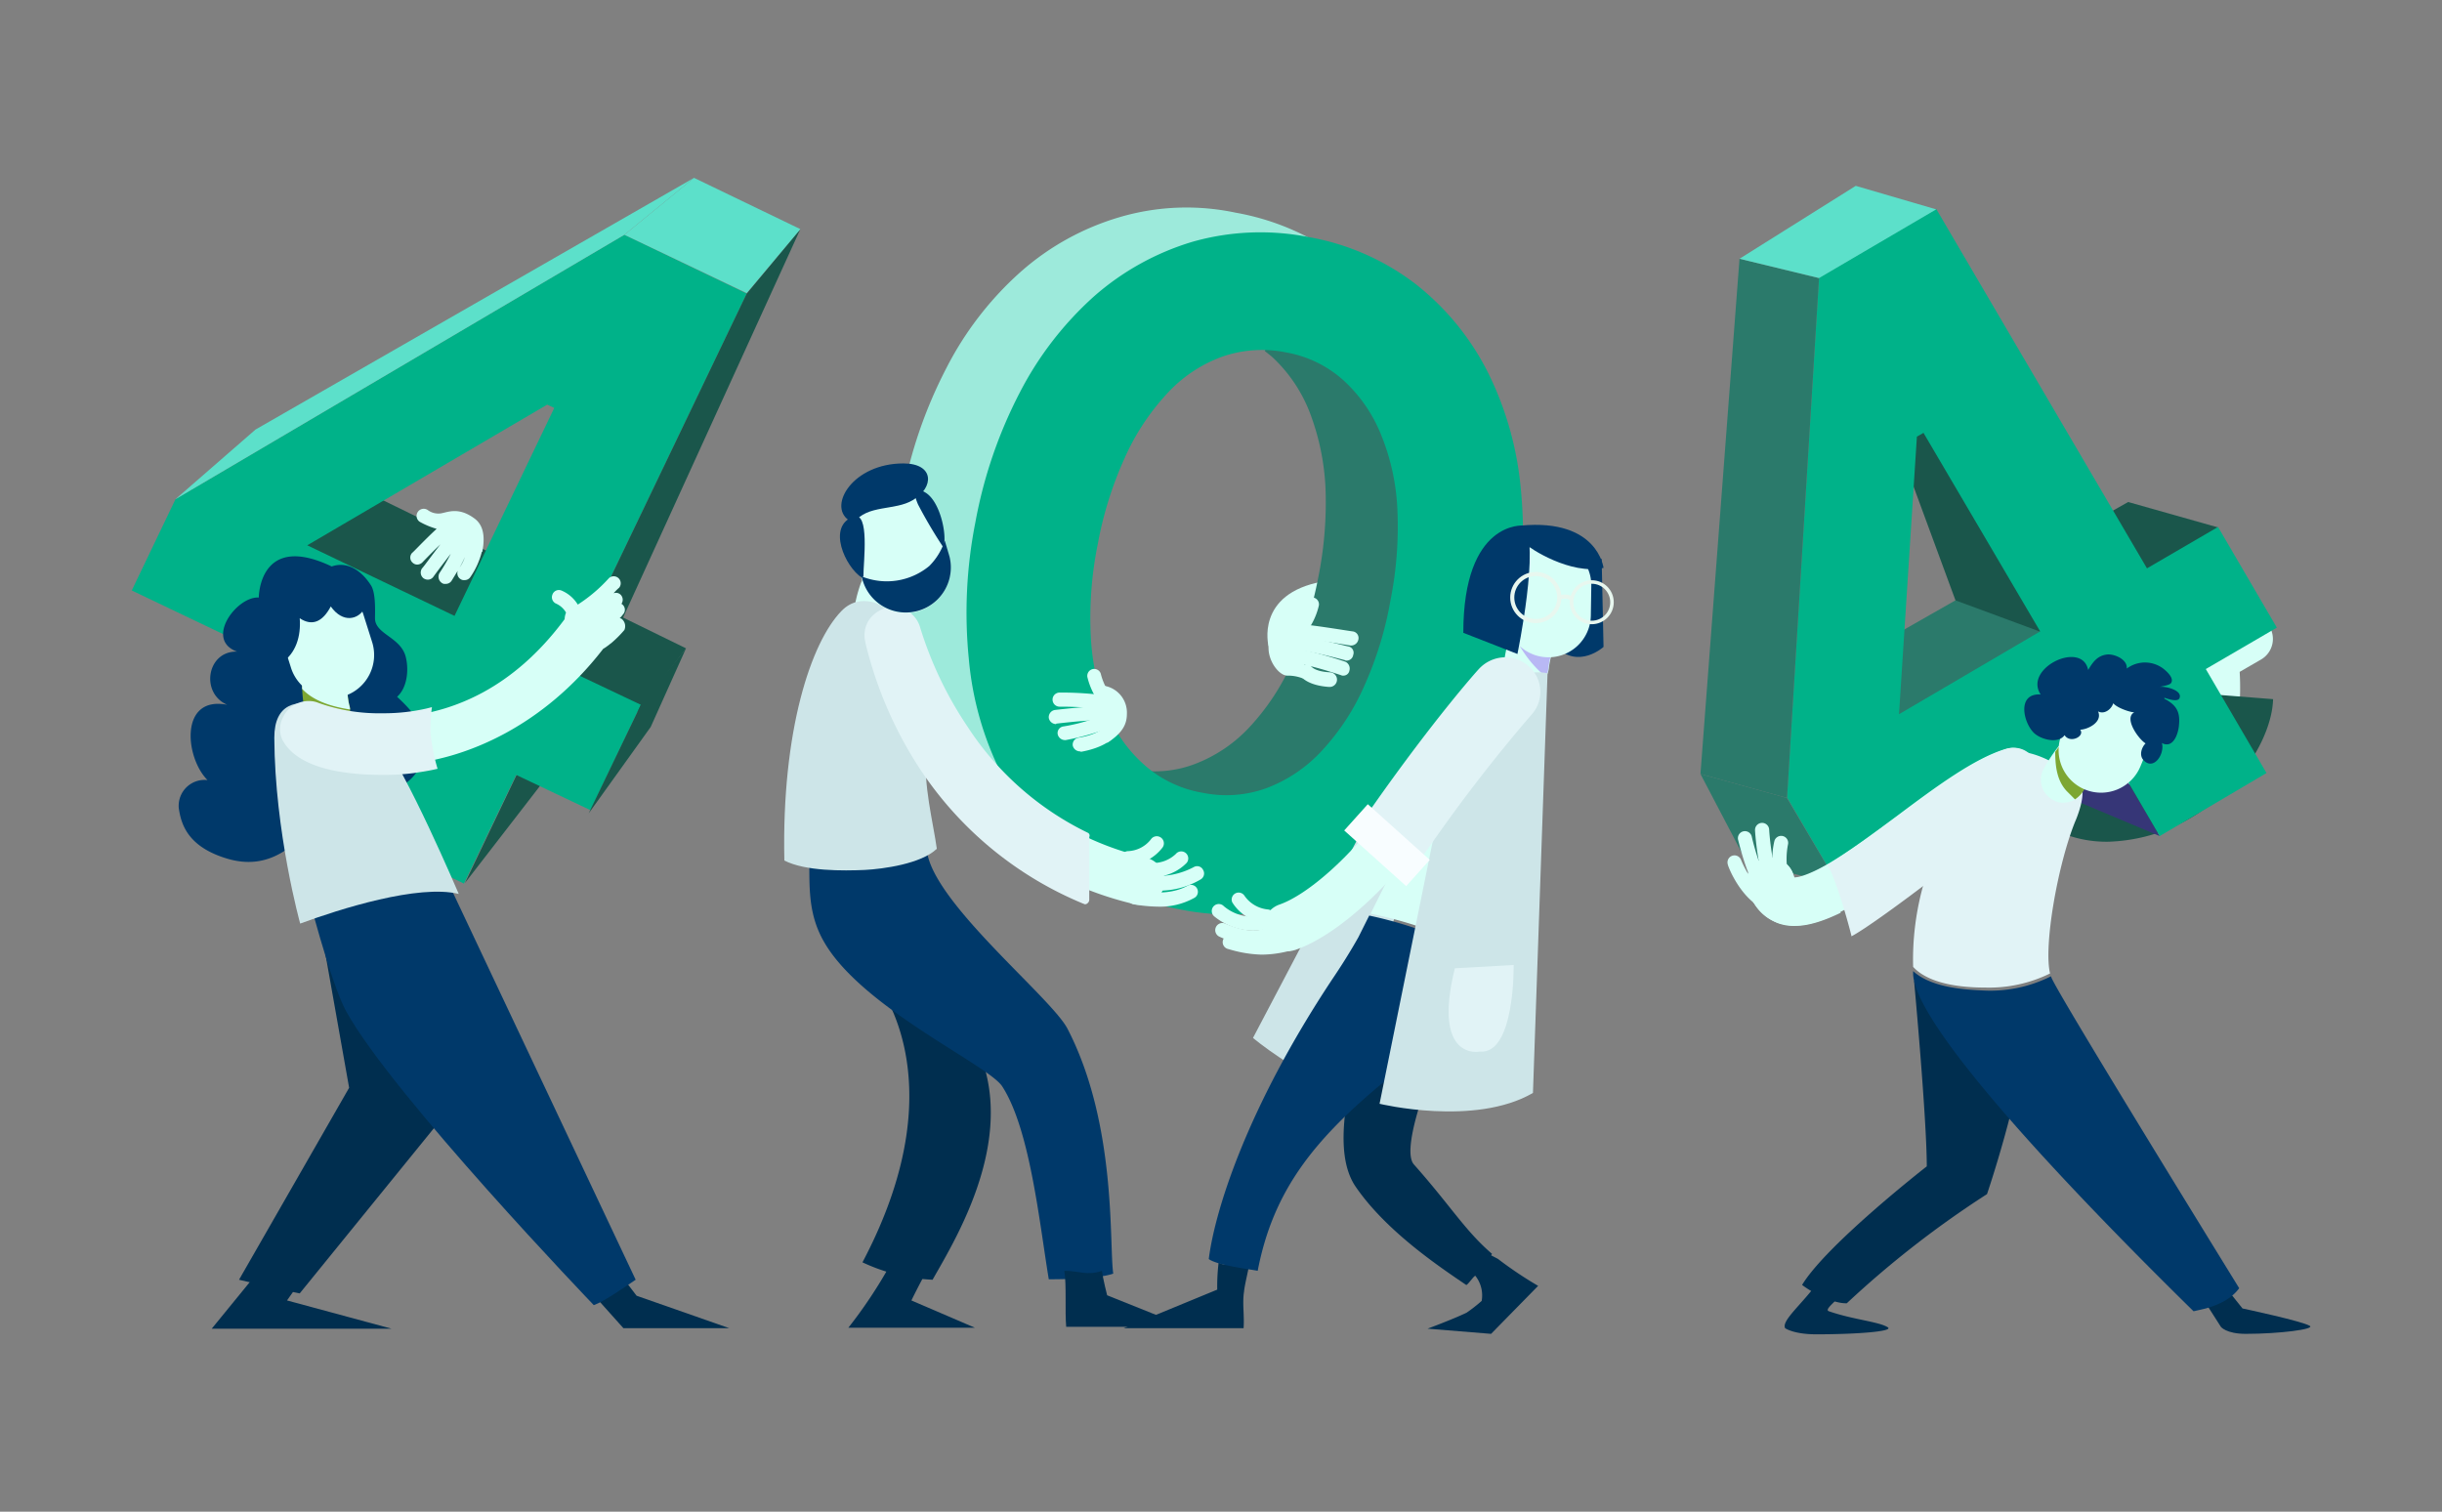 <svg id="OBJECTS" xmlns="http://www.w3.org/2000/svg" viewBox="0 0 519 321.3"><rect x="0" y="0" width="519" height="321.3" fill="#808080" stroke="none"/><defs><style>.cls-1{fill:#002e4f;}.cls-2{fill:#d7fff7;}.cls-3{fill:#1a564b;}.cls-4{fill:#2b7a6b;}.cls-5{fill:#363677;}.cls-6{fill:#00b289;}.cls-7{fill:#5ce0ca;}.cls-8{fill:#e1f3f6;}.cls-9{fill:#00396a;}.cls-10{fill:#7da733;}.cls-11{fill:#cde5e8;}.cls-12{fill:#9deadb;}.cls-13{fill:#b8b8f4;}.cls-14{fill:#f8fdff;}.cls-15,.cls-16{fill:none;stroke:#e8f7ef;stroke-miterlimit:10;}.cls-15{stroke-width:0.87px;}.cls-16{stroke-width:0.75px;}</style></defs><title>error-4-green</title><path class="cls-1" d="M385.8,273.3c-3.3,4.3-7.2,7.5-6.4,9,0,0,1.8,1.3,6.6,1.3,8.4,0,16.6-.6,15.2-1.5-1.9-1.2-7.3-1.6-12.5-3.4-1.3-.4,2.8-2.9,1.7-3.3A37.44,37.44,0,0,1,385.8,273.3Z"/><path class="cls-1" d="M472,282s1.1,1.5,5.3,1.5c7.2,0,14.8-1,13.6-1.7-1.6-1-14.3-3.7-14.3-3.7l-2.8-3.5-4.8,2.7Z"/><path class="cls-2" d="M449.1,175.5a38.2,38.2,0,0,1-9.4-1.1,5.07,5.07,0,0,1,2.6-9.8c.2,0,11.6,3,18.3-2.7,4.5-3.8,6.2-11,5-21.4l-.4-3.3,10.3-5.8a5.06,5.06,0,1,1,5,8.8l-4.5,2.6c.7,12.2-2.3,21.3-8.9,26.9C461.5,174.3,454.6,175.5,449.1,175.5Z"/><path class="cls-3" d="M466.6,147.3c-.2,7.4-2.2,12.7-5.9,15.9-7.3,6.3-19.8,3.1-20,3a5.57,5.57,0,0,0-6.8,3.9,5.49,5.49,0,0,0,3.9,6.8,25.34,25.34,0,0,0,10.4,2c21.6-.8,34.6-19.4,34.9-30.3Z"/><path class="cls-4" d="M436.9,121.5c-1.9-.9-3.8-1.8-5.7-2.8-17.9,10.2-40.8,23.2-41.2,23.7,0,0,11.4,18.1,12.1,18.8.5.5,28.6-19.7,48.9-34.4C446.4,125,441.5,123.6,436.9,121.5Z"/><path class="cls-3" d="M437.2,121c4.7,2.1,9.6,3.6,14.4,5.4,11.2-8.1,19.8-14.3,19.8-14.3l-19.1-5.4-20.5,11.6Q434.5,119.8,437.2,121Z"/><polygon class="cls-3" points="404.4 97.2 415.6 127.6 437.5 135.7 409.7 84.9 404.4 97.2"/><polygon class="cls-5" points="438.7 143.2 422.5 143.2 436.9 168.4 459 177.7 438.7 143.2"/><path class="cls-6" d="M459,177.7l-12.9-22.1-55.4,32.5-10.9-18.6L386.6,59l24.9-14.6,44.8,76.4,15.1-8.8,12.5,21.4-15.1,8.8,12.9,22.1ZM408.8,92l-1.4.8-3.8,59,30-17.6Z"/><polygon class="cls-4" points="361.4 164.5 379.8 169.6 390.7 188.1 371.2 183.2 361.4 164.5"/><polygon class="cls-4" points="361.4 164.5 379.8 169.6 386.6 59.1 369.7 55 361.4 164.5"/><polygon class="cls-7" points="369.7 55 386.6 59.1 411.5 44.5 394.4 39.5 369.7 55"/><path class="cls-1" d="M406.8,208.5s2.7,29.2,2.7,39.4c0,0-21.3,16.6-26.5,25.2,2.2,1.7,6.7,4,9.5,3.9a210,210,0,0,1,29.8-23.2s6.7-19.5,8.8-36Z"/><path class="cls-8" d="M421.9,209.9a29.35,29.35,0,0,0,13.8-3c-1.4-5.8,1.6-23,5.3-32.2,0,0,2.9-6.4.9-8.4-7.6-7.3-14-6.7-16-6.8-6.9,5.9-19.9,23.1-19.3,46C410.1,209.3,417.3,209.9,421.9,209.9Z"/><path class="cls-9" d="M468.8,278.1c2.8-.8,5.4-2,7.1-4.3-8.2-13.3-38.3-62.2-39.9-66,0-.1-.1-.2-.1-.3a28.79,28.79,0,0,1-14.8,3c-4.5-.2-10.9-.8-14.5-4.1v.7c.6,12.8,43,55.3,59.6,71.6C467.1,278.5,468,278.3,468.8,278.1Z"/><path class="cls-2" d="M381.4,196.7a12.7,12.7,0,0,1-3.4-.5c-2.2-.7-5.2-2.6-6.6-7.4a5.06,5.06,0,1,1,9.7-2.9,3.93,3.93,0,0,1,.2.6c.5,0,2.6-.2,7.4-3,4.4-2.6,9.5-6.4,14.5-10.1,8.4-6.3,16.4-12.2,23-14.2a5.09,5.09,0,0,1,3.1,9.7c-5,1.6-12.6,7.2-20,12.7C398.6,189.6,389,196.7,381.4,196.7Z"/><path class="cls-2" d="M390.9,192.9c-.6-3-1.3-6.3-3.2-8.7-4.1,2.3-5.8,2.4-6.3,2.4-.1-.1-.1-.3-.2-.6a5.06,5.06,0,1,0-9.7,2.9,10.57,10.57,0,0,0,6.6,7.4,9.67,9.67,0,0,0,3.4.5c2.9,0,6.2-1.1,9.7-2.8A9.68,9.68,0,0,1,390.9,192.9Z"/><path class="cls-8" d="M432.8,162.5a5,5,0,0,0-6.4-3.3c-6.6,2.1-14.6,8-23,14.2-5,3.7-10.2,7.5-14.5,10.1l-.6.3c1.9,2.5,5.2,14.9,5.2,15.2,5.4-2.8,31.2-22.5,36.8-28.4C432.2,168.5,433.6,165.1,432.8,162.5Z"/><path class="cls-2" d="M374.2,192.6a1.61,1.61,0,0,1-.9-.3c-4-2.8-6.1-8.3-6.1-8.6a1.49,1.49,0,0,1,2.8-1h0s1.9,4.9,5.1,7.2a1.46,1.46,0,0,1,.3,2.1A1.56,1.56,0,0,1,374.2,192.6Z"/><path class="cls-2" d="M374.2,188.9a1.43,1.43,0,0,1-1.2-.6c-1.9-2.7-3.4-9.1-3.6-9.8a1.49,1.49,0,1,1,2.9-.7c.4,1.8,1.8,6.9,3.1,8.8a1.48,1.48,0,0,1-.4,2.1A1.88,1.88,0,0,1,374.2,188.9Z"/><path class="cls-2" d="M376.3,188.1a1.51,1.51,0,0,1-1.4-.9c-1.4-3.4-1.9-10.4-1.9-10.7a1.5,1.5,0,0,1,3-.2c.1,1.9.7,7.4,1.7,9.8a1.48,1.48,0,0,1-.8,1.9C376.7,188,376.5,188.1,376.3,188.1Z"/><path class="cls-2" d="M378.5,187.4a1.32,1.32,0,0,1-1.4-1.1,16.69,16.69,0,0,1,0-7.5,1.49,1.49,0,1,1,2.9.7,15.79,15.79,0,0,0,0,6.1,1.49,1.49,0,0,1-1.1,1.8Z"/><path class="cls-2" d="M438.5,170.6a3.51,3.51,0,0,1-2-.5,4.83,4.83,0,0,1-2.3-6.4,32.84,32.84,0,0,1,3.5-5.3,4.76,4.76,0,0,1,7.3,6.1h0a17.2,17.2,0,0,0-2.2,3.3A4.56,4.56,0,0,1,438.5,170.6Z"/><path class="cls-10" d="M439.2,168.1l1.8,1.8a6.06,6.06,0,0,0,1.9-2,27,27,0,0,1,2.2-3.3,4.76,4.76,0,0,0-7.3-6.1c-.1.1-.5.6-1,1.3C436.8,162.7,437.1,165.8,439.2,168.1Z"/><path class="cls-2" d="M454.9,162.9a9.05,9.05,0,0,1-11.8,4.9h0a9.05,9.05,0,0,1-4.9-11.8l2.4-5.8a9.05,9.05,0,0,1,11.8-4.9h0a9.05,9.05,0,0,1,4.9,11.8Z"/><path class="cls-9" d="M439.2,155.3c-.7,3.1-5.2,2.1-6.9.5-2.3-2.2-3.7-8.5,1.4-8.2-3.7-5.6,8.8-11.6,10.1-5.2,1-1.7,2-3.1,4.1-3.3,1.6-.1,4.3,1.1,4.1,3a6.46,6.46,0,0,1,8,.2c.7.6,2.1,1.9,1.4,2.9-.4.5-2.2.7-2.9.9,1.1-.5,5.5.5,4.7,2.3-.4.9-2.6.1-3.2-.1v.2c2.4,1.3,3.4,2.6,3.1,5.6-.1,1.4-.8,3.9-2.4,4.1-.8.1-1.8-.4-1.8-1.3,2,2-.8,7.3-3.3,4.7-1-1-.5-2.7.4-3.6-1.5-.9-4.7-5.4-2.4-6.6-1.1,0-6-1.7-4.4-3.1.4,1.7-1.6,3.8-3.3,2.9,1,2.2-2,3.8-3.8,3.9,1.1,1.4-2.3,3.1-3.4,1Z"/><path class="cls-2" d="M269.6,137.3s-2.9-11.1,11.5-13.7L280,136.9Z"/><path class="cls-11" d="M212,165.3a20.19,20.19,0,0,1-8.8-1.9c-13.1-6.2-14.5-24.7-14.6-25.5a5.06,5.06,0,1,1,10.1-.7c.3,3.7,2.4,14.1,8.8,17.1,5.3,2.5,13.5,0,23.7-7.3a5.09,5.09,0,1,1,5.9,8.3C227.6,161.9,219.2,165.3,212,165.3Z"/><path class="cls-12" d="M239,174.8c1.4-3.7,2.7-7.5,4.2-11.1-1-.1-2.1-.2-3.1-.4a24.83,24.83,0,0,1-12.5-6,29.94,29.94,0,0,1-7.9-11.6,48.91,48.91,0,0,1-3.2-16,83.94,83.94,0,0,1,1.4-19,78.58,78.58,0,0,1,5.7-18.3,50.07,50.07,0,0,1,8.9-13.6,30.42,30.42,0,0,1,11.6-7.9,25.62,25.62,0,0,1,13.8-1,24.45,24.45,0,0,1,10.3,4.4c1.4-2.9,3-5.7,4.5-8.5,1.7-3.3,3.4-6.7,4.9-10.1.7-1.5,1.2-3,1.8-4.5a53.27,53.27,0,0,0-16.8-6,50.33,50.33,0,0,0-24.8,1,55.27,55.27,0,0,0-20.9,11.6,70,70,0,0,0-15.8,20.5,98,98,0,0,0-9.4,27.5,99,99,0,0,0-1.4,29,71.64,71.64,0,0,0,7.1,24.8,55.74,55.74,0,0,0,15.2,18.5,51,51,0,0,0,20.9,9.7C235.5,183.4,237.3,179.2,239,174.8Z"/><path class="cls-4" d="M307.7,98.5a71.64,71.64,0,0,0-7.1-24.8,55.74,55.74,0,0,0-15.2-18.5,51.42,51.42,0,0,0-5.4-3.7c-.6,1.5-1.2,3-1.8,4.4-1.6,3.4-3.2,6.8-4.9,10.1-1.5,2.8-3,5.7-4.5,8.6l1.5,1.2a31.65,31.65,0,0,1,8,11.7,51.56,51.56,0,0,1,3.4,16,80.41,80.41,0,0,1-1.5,19.1,86.24,86.24,0,0,1-5.6,18.2,49.35,49.35,0,0,1-9,13.7,30.75,30.75,0,0,1-11.7,7.9,23.9,23.9,0,0,1-9.9,1.5c-1.7,4-3.1,8.1-4.7,12.2s-3.2,7.9-5,11.9a5,5,0,0,0,1.2.2,50.38,50.38,0,0,0,24.8-1,56,56,0,0,0,20.9-11.6A70,70,0,0,0,297,155.1a98,98,0,0,0,9.4-27.5A103.18,103.18,0,0,0,307.7,98.5Z"/><path class="cls-6" d="M250.9,193.3a52.15,52.15,0,0,1-22.7-10A55.74,55.74,0,0,1,213,164.8a67.56,67.56,0,0,1-7.1-24.8,99,99,0,0,1,1.4-29,98,98,0,0,1,9.4-27.5A71.35,71.35,0,0,1,232.5,63a56,56,0,0,1,20.9-11.6,52.8,52.8,0,0,1,24.8-1,52.15,52.15,0,0,1,22.7,10,55.74,55.74,0,0,1,15.2,18.5,69.54,69.54,0,0,1,7.1,24.8,99,99,0,0,1-1.4,29,98,98,0,0,1-9.4,27.5,71.35,71.35,0,0,1-15.8,20.5,56,56,0,0,1-20.9,11.6A51.65,51.65,0,0,1,250.9,193.3Zm4.7-24.8a25,25,0,0,0,13.6-1,30.75,30.75,0,0,0,11.7-7.9,49.35,49.35,0,0,0,9-13.7,76,76,0,0,0,5.6-18.2,80,80,0,0,0,1.5-19.1,47.45,47.45,0,0,0-3.4-16,31.65,31.65,0,0,0-8-11.7,24.57,24.57,0,0,0-12.3-6,25.62,25.62,0,0,0-13.8,1,29.69,29.69,0,0,0-11.6,7.9A50.07,50.07,0,0,0,239,97.4a78.58,78.58,0,0,0-5.7,18.3,78.84,78.84,0,0,0-1.5,19,51.64,51.64,0,0,0,3.2,16,30.27,30.27,0,0,0,7.9,11.6A24.92,24.92,0,0,0,255.6,168.5Z"/><path class="cls-9" d="M340.4,118.8l.4,18.7s-5.3,4.8-10.1,0l1.8-21Z"/><path class="cls-1" d="M318.4,267.6c-.3-.2-2.4-1.2-2.7-1.5a25.52,25.52,0,0,1-3.2,4,6.71,6.71,0,0,1,2.4,6.4,33.16,33.16,0,0,1-3.2,2.5c-2.9,1.4-8.3,3.4-8.3,3.4l13.5,1.1,10-10.2A82.76,82.76,0,0,1,318.4,267.6Z"/><path class="cls-1" d="M265.6,268.3c-2.1-.4-4.9,1.3-6.6,0a42,42,0,0,0-.3,5.8l-19.9,8.2h25.5c.2-2.7-.3-5.3.1-7.8C264.5,273.2,265.4,269.6,265.6,268.3Z"/><path class="cls-11" d="M288.8,177.8l-22.5,42.8s9.1,7.7,18.1,10.3l16.9-50.5Z"/><path class="cls-1" d="M313.5,271.2a27.86,27.86,0,0,0,3.6-4.7c-5.8-5-8.7-10.1-16.6-19-3.3-3.7,5.4-24.7,7.5-28.2,3.8-6.3,4.4-10.9,7.3-21.8l-22,8.2c-5.2,18.8-11.3,37.5-5.2,46.5,6.5,9.5,17.9,17.1,23.5,20.9C311.8,273.3,313.3,271.1,313.5,271.2Z"/><path class="cls-2" d="M276.4,135.1a1.61,1.61,0,0,1-.9-.3,1.46,1.46,0,0,1-.3-2.1,12.93,12.93,0,0,0,2.2-4.5,1.47,1.47,0,0,1,2.9.5,14.77,14.77,0,0,1-2.7,5.7A1.21,1.21,0,0,1,276.4,135.1Z"/><path class="cls-2" d="M313.8,202.1c6.6-18,12.1-46.2,14.2-57.5a20.39,20.39,0,0,0-3.2-1.1c-1.9-.5-4.3-1.2-6.3-.5a10.49,10.49,0,0,0-2.8,1.4,39.07,39.07,0,0,0-1.2,4.5s-14.1,26.9-23.2,45.3A86.06,86.06,0,0,1,313.8,202.1Z"/><path class="cls-9" d="M291,194.6h0l-2.3,4.6h0c-1.8,3.2-3.7,6.2-5.6,9-18.1,27.3-24.9,49.1-26.2,59.4,1.7,1.3,8.3,2.1,10.4,2.5,3.3-17.1,12-28,27.6-40.8,5.2-4.3,9.1-9.8,12.5-14.3a52.1,52.1,0,0,0,6-12.3A86.89,86.89,0,0,0,291,194.6Z"/><path class="cls-2" d="M273.5,202.2a5,5,0,0,1-4.8-3.4,5.21,5.21,0,0,1,3.1-6.5c6.2-2.1,15.6-10.6,22-19.6,12.9-18.3,22-28.5,22.4-28.9a5.1,5.1,0,0,1,7.6,6.8h0a332,332,0,0,0-21.6,28c-6.3,8.9-17.4,20-26.9,23.3A6.72,6.72,0,0,1,273.5,202.2Z"/><path class="cls-2" d="M324.4,146.3H324a4.79,4.79,0,0,1-4.4-5.1,30.43,30.43,0,0,1,1.4-6.3,4.81,4.81,0,1,1,9.1,3.1,21.15,21.15,0,0,0-.9,3.8A4.81,4.81,0,0,1,324.4,146.3Z"/><path class="cls-13" d="M325.8,141.2a22,22,0,0,0,2.7,2.6,4.66,4.66,0,0,0,.6-2,19.28,19.28,0,0,1,.9-3.8,4.81,4.81,0,0,0-8.5-4.3C322.1,136.4,324.3,139.5,325.8,141.2Z"/><path class="cls-2" d="M338.1,130.9a9,9,0,0,1-9.2,8.8h0a9,9,0,0,1-8.8-9.2l.1-6.3a9,9,0,0,1,9.2-8.8h0a9,9,0,0,1,8.8,9.2Z"/><path class="cls-2" d="M266.3,200.8a18.71,18.71,0,0,1-7.1-1.7,1.52,1.52,0,0,1,1.2-2.8c3.9,1.7,7.1,1.9,9,.7a1.46,1.46,0,0,1,1.5,2.5A7.78,7.78,0,0,1,266.3,200.8Z"/><path class="cls-2" d="M268.1,202.9a26,26,0,0,1-6.4-1l-.7-.2a1.49,1.49,0,1,1,.7-2.9l.7.2c3.6.9,6,1.5,11.3.1a1.49,1.49,0,1,1,.7,2.9A23.65,23.65,0,0,1,268.1,202.9Z"/><path class="cls-2" d="M266.2,197.8a13.43,13.43,0,0,1-8.1-3,1.49,1.49,0,1,1,2-2.2,9.43,9.43,0,0,0,8.2,2,1.49,1.49,0,1,1,.7,2.9A13.33,13.33,0,0,1,266.2,197.8Z"/><path class="cls-2" d="M269.3,196.2h-.2a9.42,9.42,0,0,1-7.2-4.4,1.48,1.48,0,0,1,2.6-1.4,6.83,6.83,0,0,0,5,2.9,1.5,1.5,0,0,1,1.3,1.7A1.52,1.52,0,0,1,269.3,196.2Z"/><path class="cls-2" d="M287.2,137.2H287c-2.5-.4-9.2-1.5-10.8-1.5a1.5,1.5,0,0,1,0-3c2.1,0,10.4,1.4,11.3,1.5a1.41,1.41,0,0,1,1.2,1.7A1.58,1.58,0,0,1,287.2,137.2Z"/><path class="cls-2" d="M286.2,140.4a.6.6,0,0,1-.4-.1c-.1,0-7.2-2-10.5-2.1a1.5,1.5,0,0,1,.2-3c3.6.2,10.8,2.2,11.1,2.2a1.36,1.36,0,0,1,1,1.8A1.4,1.4,0,0,1,286.2,140.4Z"/><path class="cls-2" d="M285.5,143.6a.9.9,0,0,1-.5-.1c-6.7-2.2-8.4-2.3-9.3-2.4a6,6,0,0,1-1.2-.2,1.49,1.49,0,1,1,.7-2.9,1.48,1.48,0,0,0,.7.1c1.1.1,2.9.2,9.9,2.5a1.58,1.58,0,0,1,1,1.9A1.29,1.29,0,0,1,285.5,143.6Z"/><path class="cls-2" d="M282.5,146h-.1c-6.7-.5-7-4.1-7-4.6l3-.1v-.1s.3,1.5,4.3,1.7a1.55,1.55,0,0,1-.2,3.1Z"/><path class="cls-2" d="M276.9,144.2a8.55,8.55,0,0,0-3.3-.6c-1.7,0-4-2.9-4-5.9,0,0-.8-8.8,8.5-4.8Z"/><path class="cls-11" d="M306.2,170.4l-13,64.2s20.2,4.9,32.6-2.3l3.1-89.2C328.9,143.2,315,138.3,306.2,170.4Z"/><path class="cls-8" d="M309.2,205.8l12.5-.7s.3,19.1-7.2,18.4C314.6,223.5,304.3,225.7,309.2,205.8Z"/><path class="cls-8" d="M324.9,141.6a7.58,7.58,0,0,0-5-1.9,7.67,7.67,0,0,0-5.6,2.5c-.4.4-9.5,10.6-22.5,29.1-.9,1.2-1.8,2.4-2.8,3.7l-1.3,1.6,1.4,1.5c1.5,1.6,3.2,3.2,4.7,4.7l2.5,2.5,1.8,1.8,1.7-2c1.5-1.8,2.9-3.6,4.1-5.3A339.36,339.36,0,0,1,325.4,152,7.23,7.23,0,0,0,324.9,141.6Z"/><rect class="cls-14" x="291.02" y="170.75" width="7.5" height="17.7" transform="translate(-35.83 278.86) rotate(-48.06)"/><path class="cls-9" d="M311,134.5l11.5,4.5s4.9-23.7,1.3-27.3C323.8,111.7,311,110.5,311,134.5Z"/><path class="cls-9" d="M324.5,115.8c.4.6,9.3,6.5,16.3,4.9,0,0-1.2-10.5-17.5-9Z"/><circle class="cls-15" cx="326.4" cy="127" r="5"/><circle class="cls-16" cx="338.3" cy="128" r="4.3"/><path class="cls-15" d="M331.4,127s1.7-.6,2.6.3"/><path class="cls-2" d="M186.2,135.7h-.4a4.79,4.79,0,0,1-4.4-5.1,28.9,28.9,0,0,1,1.4-6.2,4.81,4.81,0,1,1,9.1,3.1,21.15,21.15,0,0,0-.9,3.8A4.94,4.94,0,0,1,186.2,135.7Z"/><path class="cls-1" d="M183.3,268.3a39.27,39.27,0,0,0,14.9,3.7c5.2-9.2,20.7-34,6.6-54.4l-20-10.7C184.8,206.8,204.8,227.6,183.3,268.3Z"/><path class="cls-1" d="M193.7,276.4s1.8-3.7,3.3-6.3c-1.1-.1-5.9-.3-7.9-1.1a100.91,100.91,0,0,1-8.8,13.2h26.9Z"/><path class="cls-9" d="M226.9,218.7c-3.3-6.5-27.6-26-29.8-37.2a28.68,28.68,0,0,1-.5-3.1c-3.9,2.1-9,2.6-13,2.8-4.5.2-7.3.5-11.7-1.6.4,7-.8,13.7,3.3,20.7,8.1,14,34.8,26,37.8,30.6,5.9,9.1,7.9,28.9,9.9,41,3.2,0,10.6-.1,13.7-1.2C235.7,264.5,237.4,239,226.9,218.7Z"/><path class="cls-1" d="M235.3,275.3s-.9-3.5-1.1-5.2c-3.1,1.1-4.9,0-8,0,.5,3,.1,8.6.4,11.9H252Z"/><path class="cls-11" d="M183.8,184.9c3.9-.2,12-1.3,15.3-4.5-.7-5.3-3-13.9-2.2-20.8,2.8-23.4-8.6-30.4-8.6-30.4s-5.3-3.7-9.5.7c-6.4,6.6-12.7,25.3-12.1,53C171.2,185.2,179.2,185.1,183.8,184.9Z"/><path class="cls-2" d="M242.4,192.3a4.87,4.87,0,0,1-1.2-.1c-18.4-4.3-34-15.3-45-31.9a85.54,85.54,0,0,1-11.3-24,5.11,5.11,0,1,1,9.9-2.5A79,79,0,0,0,204.9,155c9.7,14.4,22.8,23.6,38.7,27.3a5.14,5.14,0,0,1,3.8,6.1A5.22,5.22,0,0,1,242.4,192.3Z"/><path class="cls-8" d="M231.2,177a63.5,63.5,0,0,1-25.6-22.6,79.58,79.58,0,0,1-10-20.9,6,6,0,0,0-5.8-4.5,7.72,7.72,0,0,0-1.5.2,6.67,6.67,0,0,0-3.7,2.7,6,6,0,0,0-.7,4.5v.1a85.29,85.29,0,0,0,11.4,26.6,76.59,76.59,0,0,0,35,29c.1,0,.2.1.3.1a.76.76,0,0,0,.5-.2,1,1,0,0,0,.4-.7V177.9A.66.66,0,0,0,231.2,177Z"/><path class="cls-2" d="M246.1,192.7a32.57,32.57,0,0,1-5.2-.5,1.53,1.53,0,1,1,.6-3c4.4.9,8.2.6,11-1a1.48,1.48,0,0,1,1.4,2.6A15,15,0,0,1,246.1,192.7Z"/><path class="cls-2" d="M246.3,189.3a8.58,8.58,0,0,1-2.2-.2,1.51,1.51,0,0,1,.4-3,16.16,16.16,0,0,0,9.2-1.8,1.41,1.41,0,0,1,2,.6,1.46,1.46,0,0,1-.5,2A17.26,17.26,0,0,1,246.3,189.3Z"/><path class="cls-2" d="M245,186.4h-.7a1.5,1.5,0,0,1,.2-3,7,7,0,0,0,5.4-1.9,1.49,1.49,0,1,1,2.3,1.9A10,10,0,0,1,245,186.4Z"/><path class="cls-2" d="M239.8,183.9a1.5,1.5,0,0,1,0-3,6.49,6.49,0,0,0,4.8-2.5,1.51,1.51,0,0,1,2.5,1.7A9.63,9.63,0,0,1,239.8,183.9Z"/><path class="cls-2" d="M235,150.2a1.43,1.43,0,0,1-1.2-.6,15.47,15.47,0,0,1-2.7-5.7,1.47,1.47,0,0,1,2.9-.5,12.93,12.93,0,0,0,2.2,4.5,1.55,1.55,0,0,1-.3,2.1A2.92,2.92,0,0,1,235,150.2Z"/><path class="cls-2" d="M235.3,150.8H235a74.9,74.9,0,0,0-9.8-.6,1.5,1.5,0,0,1,0-3,71.67,71.67,0,0,1,10.4.7,1.54,1.54,0,0,1,1.2,1.7A1.59,1.59,0,0,1,235.3,150.8Z"/><path class="cls-2" d="M224.4,153.9a1.6,1.6,0,0,1-1.5-1.3,1.55,1.55,0,0,1,1.3-1.7c.9-.1,9.3-1.1,12-.7a1.47,1.47,0,1,1-.5,2.9c-1.7-.3-7.7.3-11.2.7A.1.1,0,0,1,224.4,153.9Z"/><path class="cls-2" d="M226.3,157.3a1.59,1.59,0,0,1-1.5-1.2,1.41,1.41,0,0,1,1.2-1.7,36.3,36.3,0,0,0,6.3-1.6,31.37,31.37,0,0,1,3.4-1,1.46,1.46,0,0,1,.8,2.8c-1.5.4-2.4.7-3.3,1a51,51,0,0,1-6.7,1.7Z"/><path class="cls-2" d="M229.5,159.7a1.59,1.59,0,0,1-1.5-1.2,1.48,1.48,0,0,1,1.2-1.7c4.8-.8,5.8-2.6,5.8-2.6a1.58,1.58,0,0,1,1.9-1,1.45,1.45,0,0,1,.9,1.9c-.2.6-1.5,3.5-8.1,4.7C229.7,159.7,229.6,159.7,229.5,159.7Z"/><path class="cls-2" d="M235.3,157.9l-1.1-12.2a5.78,5.78,0,0,1,5.3,6C239.5,153.6,238.9,155.6,235.3,157.9Z"/><path class="cls-2" d="M201.7,118.3a9.64,9.64,0,0,1-6.8,11.7h0a9.64,9.64,0,0,1-11.7-6.8l-1.7-6.4a9.64,9.64,0,0,1,6.8-11.7h0a9.64,9.64,0,0,1,11.7,6.8Z"/><path class="cls-9" d="M200.8,114.9a13.6,13.6,0,0,1-3.3,5.4,14.17,14.17,0,0,1-14.4,2.2l.2.7a9.57,9.57,0,0,0,18.5-4.9Z"/><path class="cls-9" d="M183.2,122.8c-3.6-2.3-7.5-11-1.8-13,3.5-1.2,2.1,9.6,2.1,12.7Z"/><path class="cls-9" d="M180.3,110.5c-4.3-3.1,1-12,11.7-12,6.6,0,6.6,5.1,2,7.8-3.8,2.3-9.7.9-12.5,4.8Z"/><path class="cls-9" d="M200.8,116.8a101.14,101.14,0,0,1-5.7-9.6c-.7-1.7-1.7-4.5,1.6-2.5,2.8,1.7,4.3,7.6,4,10.7Z"/><path class="cls-3" d="M125.2,138.1a53.31,53.31,0,0,0-4.9,4.6l-21.5,45,16-20.7,17-35.2Z"/><path class="cls-3" d="M112.4,130.7c1.6-2.1,3.1-4.6,4.8-6.9L79.5,105.4,43.7,109l62.7,28.9C108.5,135.5,110.6,133.2,112.4,130.7Z"/><path class="cls-3" d="M117.8,124.1c-2,2.5-3.6,5.5-5.6,7.8-1.7,2.1-3.5,4.2-5.2,6.3l28.5,13.1,10.3-13.5Z"/><path class="cls-6" d="M74.9,176.3,86,153.2,28,125.5l9.3-19.4,95.4-56.2,26,12.5-38.3,79.9,15.8,7.5-10.7,22.4-15.8-7.5L98.6,187.8Zm42.9-89.6-1.5-.7-51,29.9,31.3,15Z"/><polygon class="cls-3" points="136.2 149.8 145.8 137.8 138.3 154.5 125.1 172.9 136.2 149.8"/><path class="cls-3" d="M132.5,131.1l37.6-82.4L158.7,62.4l-38.3,79.9C121.5,141.2,131.9,131.7,132.5,131.1Z"/><polygon class="cls-7" points="37.3 106.1 54.3 91.3 147.5 37.8 132.7 49.9 37.3 106.1"/><polygon class="cls-7" points="132.7 49.9 158.7 62.3 170.1 48.7 147.5 37.8 132.7 49.9"/><path class="cls-2" d="M100.7,110.1c-3.2-2.3-5.4-1.3-6.9-1a3.79,3.79,0,0,1-2.9-.7,1.51,1.51,0,0,0-1.7,2.5,16.56,16.56,0,0,0,3.6,1.5c-2.5,2.3-5,5-5.2,5.1a1.45,1.45,0,0,0,.1,2.1,1.43,1.43,0,0,0,1,.4,1.61,1.61,0,0,0,1.1-.5s1.8-1.9,3.8-3.8c-1.8,2.3-3.5,4.7-3.9,5.1a1.55,1.55,0,0,0,.3,2.1,1.61,1.61,0,0,0,.9.3,1.43,1.43,0,0,0,1.2-.6c1-1.4,2.4-3.2,3.7-4.9a39,39,0,0,1-2.4,4.1,1.6,1.6,0,0,0,.5,2.1,1.08,1.08,0,0,0,.8.2,1.46,1.46,0,0,0,1.3-.7c.5-.8.9-1.5,1.3-2.1a1.48,1.48,0,0,0,.6,1.8,1.2,1.2,0,0,0,.8.2,1.46,1.46,0,0,0,1.3-.7,16.53,16.53,0,0,0,2.4-5.3h.1C103.3,113.2,102.3,111.2,100.7,110.1Zm-3,10.5a22.41,22.41,0,0,0,1.1-2.2A9,9,0,0,1,97.7,120.6Z"/><path class="cls-9" d="M55,127c-4.7-.3-11.6,9-4.6,11.5-6.4-.2-7.9,8.8-2.1,11.3-10.2-2-9,11.2-4.2,16a5.5,5.5,0,0,0-6.1,6c.5,3.4,1.9,8.2,10.3,10.7s13.7-2.2,17.9-6.7c2.7,5.5,16-1.9,14.6-8.5,5,1.8,9.5-3.9,9.6-8.5s-3-7.9-6-10.7c2.1-1.9,2.5-5.5,1.9-8.2-.9-4.5-6.6-5-6.6-8.5,0-1.3.2-5.2-.8-6.9-1.7-2.7-4.7-5.4-8.4-4.1C55,113,55,127,55,127Z"/><path class="cls-1" d="M64.1,272c-4.3-.8-5-.5-9.3-1.6l-9.8,12H83.2l-22.2-6Z"/><path class="cls-1" d="M135.3,275.4l-2.3-3a30.22,30.22,0,0,1-6.5,3.2l6,6.7H155Z"/><path class="cls-1" d="M50.8,272c4.3,1,8.6,2.1,12.9,2.9L95.3,236l-5.4-15.4L67.8,195.1l6.4,36.1Z"/><path class="cls-9" d="M93.8,184.5c-8.7-2.3-20.4.6-28.8,3.8,0,0,5.2,20.6,8.6,26.7,9.9,17.9,52.6,62.4,52.6,62.4,2.3-.8,6.9-4.1,8.9-5.4Z"/><path class="cls-11" d="M63.8,196.3c8.4-3.1,25.1-8.4,33.7-6.3,0,0-11.4-26.8-16.6-32.7-3.5-4-22.6-15.2-22.6-.5C58.4,176.9,63.8,196.3,63.8,196.3Z"/><path class="cls-10" d="M71.2,155.5c-.1,0-.2.1-.3.1a4.82,4.82,0,0,1-5.9-3.4,31.4,31.4,0,0,1-.8-6.4,4.8,4.8,0,0,1,9.6-.1,18.44,18.44,0,0,0,.4,3.9A4.75,4.75,0,0,1,71.2,155.5Z"/><path class="cls-2" d="M74.4,150.8a3.55,3.55,0,0,0-.2-1,18.44,18.44,0,0,1-.4-3.9,4.72,4.72,0,0,0-4.8-4.7,4.87,4.87,0,0,0-4.8,4.8v.4C66.6,149,70.5,150.2,74.4,150.8Z"/><path class="cls-2" d="M79.1,136.5a9.17,9.17,0,0,1-5.8,11.4h0a9.17,9.17,0,0,1-11.4-5.8l-1.9-6a9.17,9.17,0,0,1,5.8-11.4h0a9.17,9.17,0,0,1,11.4,5.8Z"/><path class="cls-2" d="M132.3,131.7a.86.86,0,0,0-.6-.3,5.72,5.72,0,0,0,.7-.8,1.45,1.45,0,0,0-.1-2.1c-.1-.1-.2-.1-.2-.2a1.51,1.51,0,0,0-.2-1.9,1.4,1.4,0,0,0-1.5-.3,11.35,11.35,0,0,1,1.2-1.2,1.49,1.49,0,0,0-2.2-2,32.72,32.72,0,0,1-6.6,5.6,7.47,7.47,0,0,0-3.5-3,1.45,1.45,0,0,0-1.9.9,1.48,1.48,0,0,0,.8,1.9,4.58,4.58,0,0,1,2.1,1.9,4.2,4.2,0,0,0-.3,1.4c-22,29.7-51.1,19.2-52.4,18.7a5.1,5.1,0,1,0-3.7,9.5,55.35,55.35,0,0,0,17.7,2.8,50.29,50.29,0,0,0,6.5-.4c11-1.3,27.2-7.6,40.1-24.3a6.78,6.78,0,0,0,.9-.6c.3-.2.5-.4.8-.6h0a24.32,24.32,0,0,0,2.8-2.8A2,2,0,0,0,132.3,131.7Z"/><path class="cls-8" d="M91.8,150.3l-1.2.3a40.78,40.78,0,0,1-9.3,1,38.25,38.25,0,0,1-13.6-2.2,5.22,5.22,0,0,0-2.1-.4,6,6,0,0,0-5.6,3.8,5.3,5.3,0,0,0,.1,4.6c2.9,5.2,10.9,7.3,21.3,7.3a48.72,48.72,0,0,0,6.6-.4c1.3-.2,2.7-.4,4.1-.7l.9-.2a39.33,39.33,0,0,1-1.5-7.6A34.52,34.52,0,0,1,91.8,150.3Z"/><path class="cls-9" d="M59.8,140.9c3.1-2,4.2-5.7,3.9-9.5,2.7,1.8,4.9.7,6.6-2.5,5.2,7.3,13.1-3.6,2.3-7.5-8.7-3.1-17.1,5.4-14.9,14Z"/></svg>